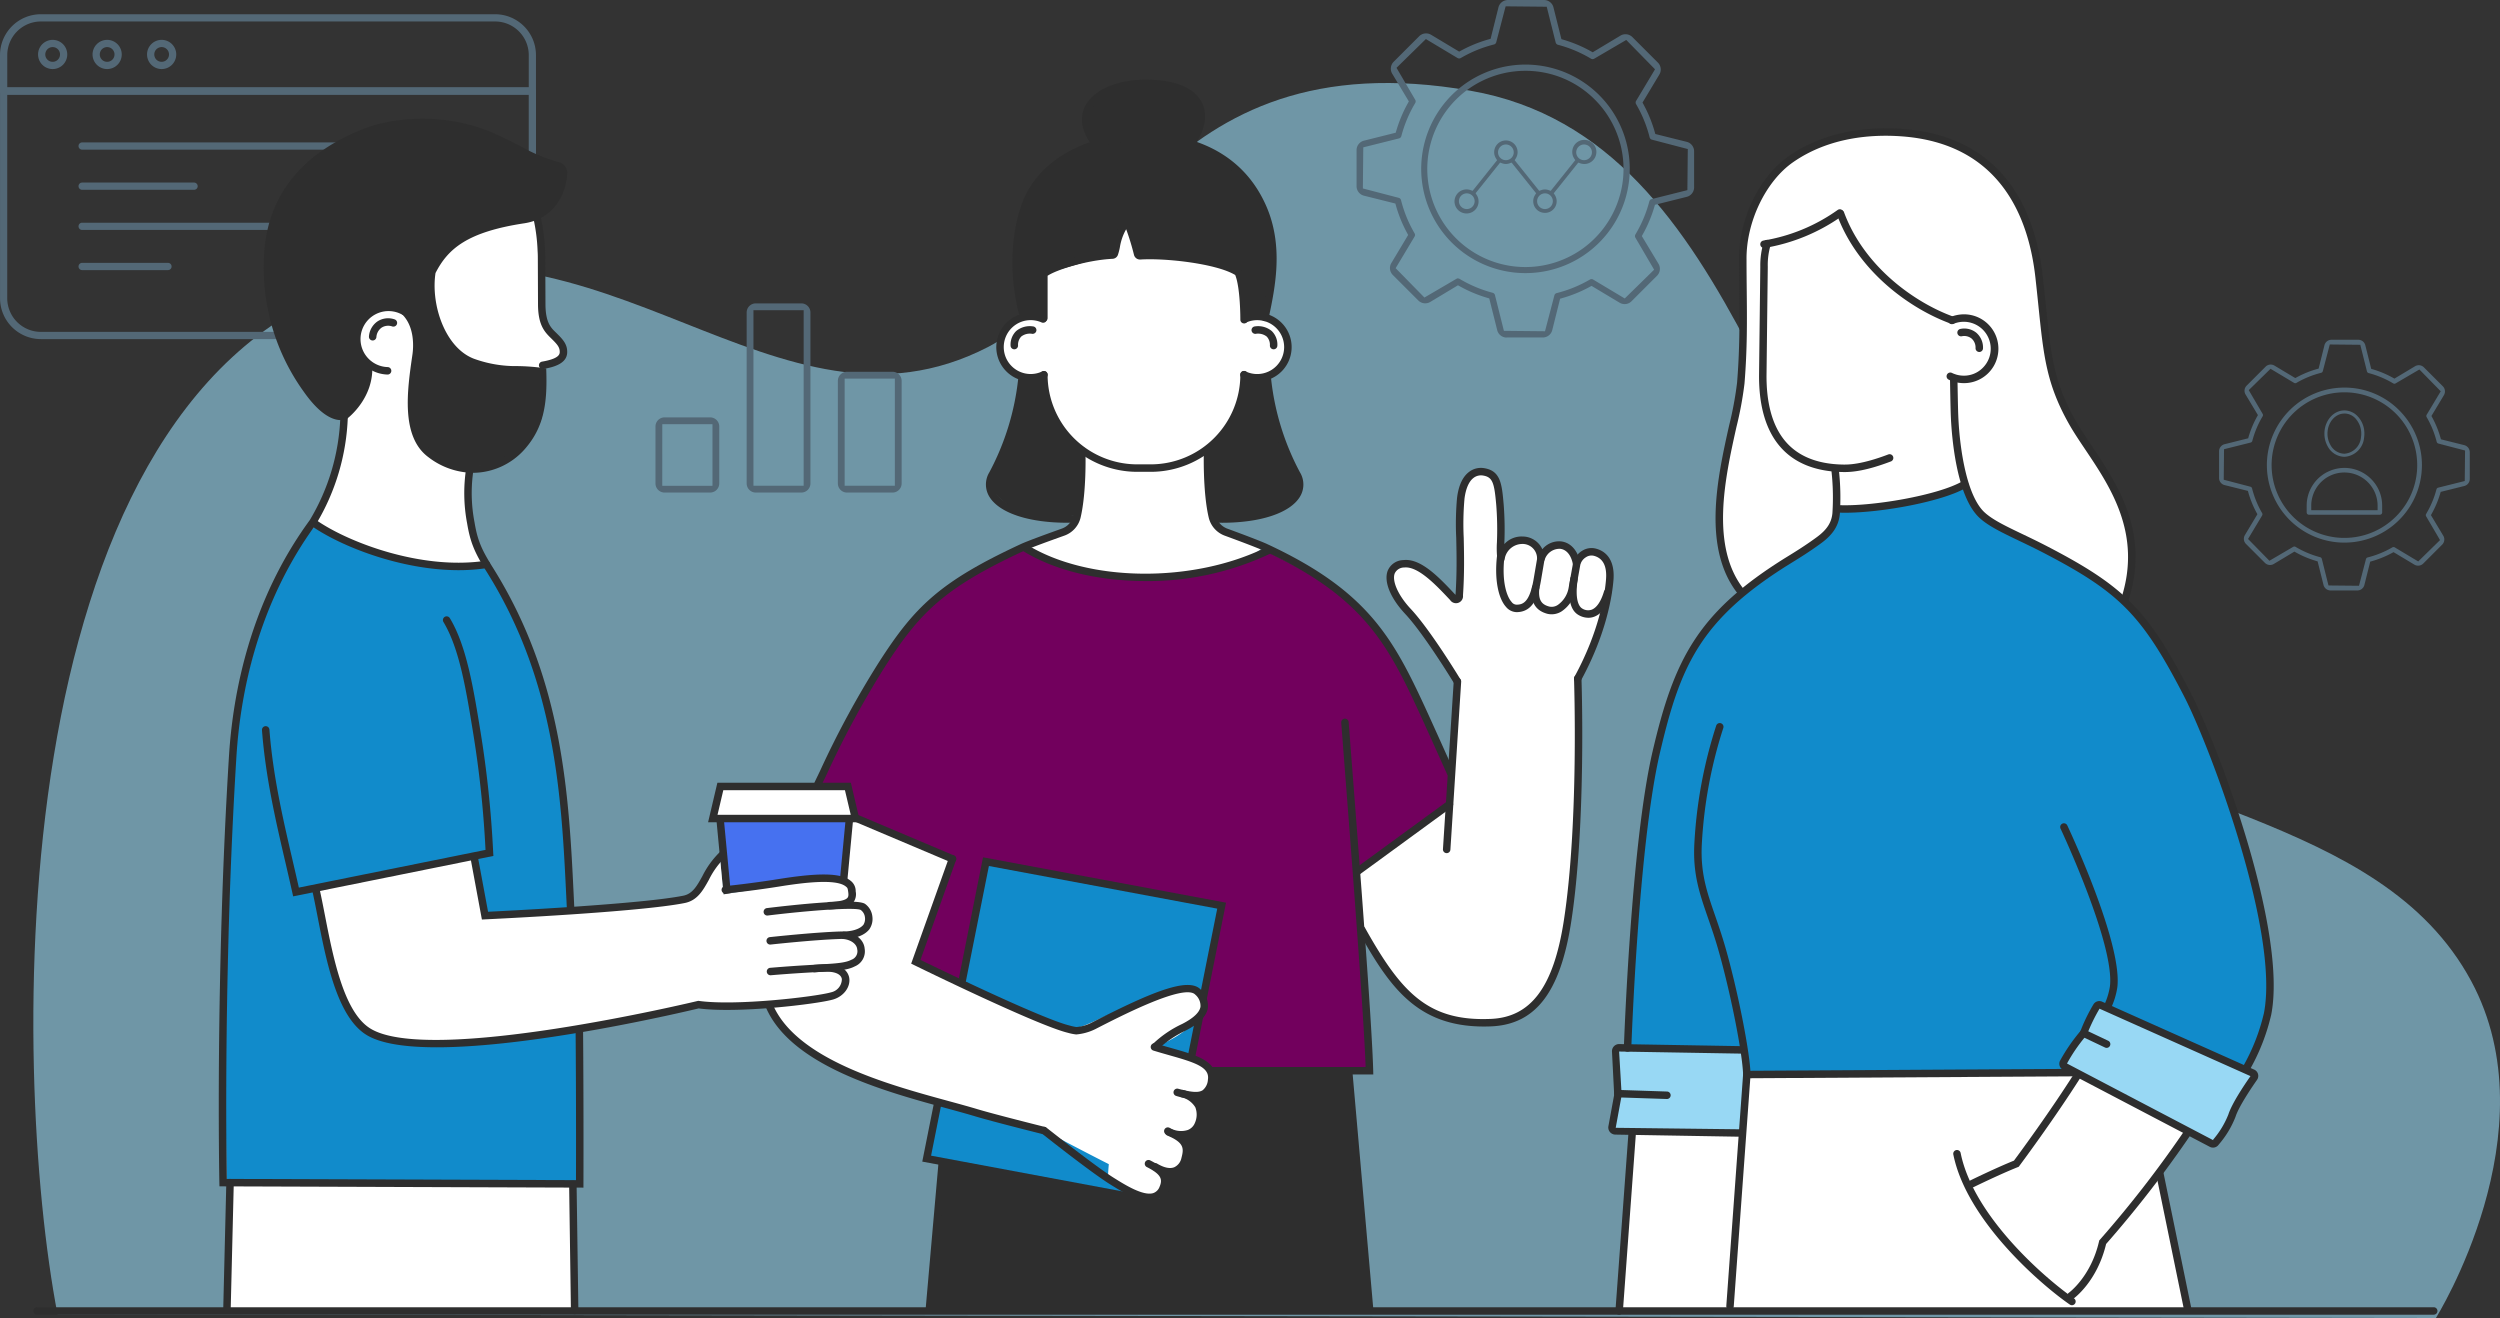 <svg id="Group_972" data-name="Group 972" xmlns="http://www.w3.org/2000/svg" xmlns:xlink="http://www.w3.org/1999/xlink" width="512.141" height="270" viewBox="0 0 512.141 270">
  <rect x="0" y="0" width="512.141" height="270" fill="#333333" stroke="none"/>
  <defs>
    <clipPath id="clip-path">
      <rect id="Rectangle_1013" data-name="Rectangle 1013" width="512.141" height="270" fill="none"/>
    </clipPath>
    <clipPath id="clip-path-3">
      <rect id="Rectangle_1011" data-name="Rectangle 1011" width="505.311" height="252.997" fill="none"/>
    </clipPath>
  </defs>
  <g id="Group_971" data-name="Group 971" clip-path="url(#clip-path)">
    <g id="Group_970" data-name="Group 970">
      <g id="Group_969" data-name="Group 969" clip-path="url(#clip-path)">
        <g id="Group_968" data-name="Group 968" transform="translate(6.83 17.003)" opacity="0.6">
          <g id="Group_967" data-name="Group 967">
            <g id="Group_966" data-name="Group 966" clip-path="url(#clip-path-3)">
              <path id="Path_5579" data-name="Path 5579" d="M405.513,146.872c-39.8-30.669-44.1-110.835-101.3-120.851-63.918-11.189-74.974,40.211-98.829,52.507-43.416,22.379-78.6-31.364-131.517-12.223C2.708,92.042,5.12,226.32,14.768,276.674l487.226.762s23.886-38.123,7.236-69.02c-18.693-34.688-68.45-34.367-103.716-61.544" transform="translate(-9.817 -24.439)" fill="#98d8f4"/>
            </g>
          </g>
        </g>
        <path id="Path_5580" data-name="Path 5580" d="M46.791,53.757H23.865a.741.741,0,0,0,0,1.483H46.791a.741.741,0,0,0,0-1.483h0" transform="translate(-7.036 -16.357)" fill="#536876"/>
        <path id="Path_5581" data-name="Path 5581" d="M102.084,41.936H23.864a.741.741,0,0,0,0,1.483h78.219a.741.741,0,0,0,0-1.483" transform="translate(-7.036 -12.76)" fill="#536876"/>
        <path id="Path_5582" data-name="Path 5582" d="M75.885,65.578H23.865a.741.741,0,0,0,0,1.483H75.885a.741.741,0,0,0,0-1.483" transform="translate(-7.036 -19.954)" fill="#536876"/>
        <path id="Path_5583" data-name="Path 5583" d="M41.444,77.4H23.865a.741.741,0,0,0,0,1.483h17.58a.741.741,0,1,0,0-1.483Z" transform="translate(-7.036 -23.551)" fill="#536876"/>
        <path id="Path_5584" data-name="Path 5584" d="M16.311,12.612a2.99,2.99,0,1,0,0,4.231,2.989,2.989,0,0,0,0-4.231m-1.047,3.182a1.509,1.509,0,1,1,0-2.135,1.509,1.509,0,0,1,0,2.135h0" transform="translate(-3.411 -3.571)" fill="#536876"/>
        <path id="Path_5585" data-name="Path 5585" d="M32.355,12.612a2.99,2.99,0,1,0,0,4.231,2.989,2.989,0,0,0,0-4.231m-1.047,3.182a1.509,1.509,0,1,1,0-2.135,1.509,1.509,0,0,1,0,2.135h0" transform="translate(-8.292 -3.571)" fill="#536876"/>
        <path id="Path_5586" data-name="Path 5586" d="M48.4,12.611a2.991,2.991,0,1,0,0,4.231,2.991,2.991,0,0,0,0-4.231m-1.047,3.182a1.509,1.509,0,1,1,.442-1.067,1.511,1.511,0,0,1-.442,1.067" transform="translate(-13.172 -3.571)" fill="#536876"/>
        <path id="Path_5587" data-name="Path 5587" d="M109.064,25.74H.751a.741.741,0,0,0-.741.741V68.933A8.38,8.38,0,0,0,8.38,77.3h93.056a8.381,8.381,0,0,0,8.37-8.37V26.481a.741.741,0,0,0-.742-.742m-.741,43.194a6.9,6.9,0,0,1-6.888,6.888H8.373a6.9,6.9,0,0,1-6.888-6.888V27.222H108.317Z" transform="translate(-0.003 -7.832)" fill="#536876"/>
        <path id="Path_5588" data-name="Path 5588" d="M101.433,4.193H8.37A8.379,8.379,0,0,0,0,12.563v7.362a.741.741,0,0,0,.741.742H109.054a.741.741,0,0,0,.742-.742V12.563a8.379,8.379,0,0,0-8.369-8.37m6.888,14.991H1.489V12.563A6.9,6.9,0,0,1,8.376,5.676h93.056a6.9,6.9,0,0,1,6.888,6.888v6.621Z" transform="translate(0 -1.276)" fill="#536876"/>
        <path id="Path_5589" data-name="Path 5589" d="M683.367,114.125a15.88,15.88,0,1,0,11.229,4.651,15.779,15.779,0,0,0-11.229-4.651m10.546,26.427a14.913,14.913,0,1,1,4.368-10.546,14.819,14.819,0,0,1-4.368,10.546" transform="translate(-203.101 -34.726)" fill="#536876"/>
        <path id="Path_5590" data-name="Path 5590" d="M704.447,122.157a1.5,1.5,0,0,0-.814-.529l-4.773-1.192-.07-.252a20.454,20.454,0,0,0-1.754-4.3l-.125-.226,2.559-4.267a1.487,1.487,0,0,0-.225-1.822l-3.876-3.876a1.5,1.5,0,0,0-.871-.426,1.436,1.436,0,0,0-.182-.011,1.482,1.482,0,0,0-.767.214L689.331,108l-.227-.127a20.407,20.407,0,0,0-4.281-1.8l-.248-.073-1.207-4.828a1.489,1.489,0,0,0-1.447-1.129h-5.482a1.487,1.487,0,0,0-1.445,1.129l-1.193,4.774-.252.07a20.391,20.391,0,0,0-4.3,1.753l-.225.124-4.268-2.557a1.492,1.492,0,0,0-.769-.214,1.565,1.565,0,0,0-.18.01,1.5,1.5,0,0,0-.872.426l-3.876,3.877a1.491,1.491,0,0,0-.223,1.821l2.53,4.218-.128.227a20.422,20.422,0,0,0-1.8,4.281l-.072.248-4.829,1.208a1.489,1.489,0,0,0-1.128,1.446v5.482a1.489,1.489,0,0,0,1.129,1.447l4.774,1.192.07.252a20.344,20.344,0,0,0,1.753,4.3l.125.226-2.558,4.268a1.486,1.486,0,0,0,.223,1.821l3.875,3.875a1.5,1.5,0,0,0,.872.426,1.592,1.592,0,0,0,.182.01,1.5,1.5,0,0,0,.767-.212l4.218-2.53.228.128a20.333,20.333,0,0,0,4.281,1.8l.248.073,1.208,4.83a1.489,1.489,0,0,0,1.446,1.128h5.483a1.49,1.49,0,0,0,1.446-1.13l1.192-4.774.252-.07a20.41,20.41,0,0,0,4.3-1.753l.226-.124,4.268,2.558a1.5,1.5,0,0,0,.767.212,1.447,1.447,0,0,0,.182-.011,1.5,1.5,0,0,0,.872-.424l3.877-3.877a1.487,1.487,0,0,0,.223-1.821l-2.53-4.219.128-.228a20.369,20.369,0,0,0,1.8-4.282l.072-.248,4.83-1.207a1.488,1.488,0,0,0,1.128-1.446v-5.482a1.524,1.524,0,0,0-.318-.918m-.713,6.823-5.443,1.362a.481.481,0,0,0-.351.346,19.383,19.383,0,0,1-2.114,5.032.488.488,0,0,0,0,.5l2.845,4.861-4.466,4.375-4.81-2.883a.487.487,0,0,0-.493,0,19.405,19.405,0,0,1-5.054,2.061.487.487,0,0,0-.353.356l-1.424,5.45-6.251-.063-1.362-5.443a.483.483,0,0,0-.346-.35,19.389,19.389,0,0,1-5.032-2.114.475.475,0,0,0-.248-.069.492.492,0,0,0-.253.071l-4.86,2.845-4.375-4.466,2.884-4.811a.483.483,0,0,0,0-.492,19.358,19.358,0,0,1-2.061-5.054.487.487,0,0,0-.356-.352l-5.45-1.425.063-6.251,5.442-1.362a.486.486,0,0,0,.351-.346,19.378,19.378,0,0,1,2.114-5.033.487.487,0,0,0,0-.5l-2.844-4.861,4.465-4.375,4.812,2.884a.478.478,0,0,0,.248.069.485.485,0,0,0,.244-.066,19.354,19.354,0,0,1,5.054-2.061.489.489,0,0,0,.352-.356l1.424-5.45,6.252.064,1.362,5.442a.485.485,0,0,0,.346.351,19.389,19.389,0,0,1,5.032,2.113.479.479,0,0,0,.248.07.49.49,0,0,0,.253-.071l4.861-2.845,4.375,4.465-2.884,4.81a.481.481,0,0,0,0,.492,19.386,19.386,0,0,1,2.061,5.056.484.484,0,0,0,.357.352l5.45,1.424Z" transform="translate(-198.817 -30.44)" fill="#536876"/>
        <path id="Path_5591" data-name="Path 5591" d="M693,140.718a7.724,7.724,0,0,0-9.456-2.157l-.128.061a7.713,7.713,0,0,0-4.213,6.885V146.9a.467.467,0,0,0,.466.466H694.2a.467.467,0,0,0,.466-.466v-1.389c0-.127-.006-.252-.011-.374A7.617,7.617,0,0,0,693,140.718m-12.862,5.717v-.922a6.822,6.822,0,0,1,3.576-5.992l.127-.063a6.69,6.69,0,0,1,3.093-.742,6.8,6.8,0,0,1,6.791,6.472c.006.1.006.207.006.329v.917Z" transform="translate(-206.665 -41.922)" fill="#536876"/>
        <path id="Path_5592" data-name="Path 5592" d="M688.518,130.352a3.977,3.977,0,0,1-3.422-2.145,5.3,5.3,0,0,1-.671-2.608c0-2.62,1.836-4.751,4.093-4.751a3.779,3.779,0,0,1,2.62,1.1,5.074,5.074,0,0,1,1.474,3.653,5.215,5.215,0,0,1-.058.821,4.307,4.307,0,0,1-4.035,3.932m0-8.866c-1.9,0-3.46,1.844-3.465,4.113a4.668,4.668,0,0,0,.591,2.3,3.345,3.345,0,0,0,2.869,1.819,3.682,3.682,0,0,0,3.408-3.394A4.636,4.636,0,0,0,690.7,122.4a3.1,3.1,0,0,0-2.178-.916" transform="translate(-208.255 -36.771)" fill="#536876"/>
        <path id="Path_5593" data-name="Path 5593" d="M194.868,138.3a1.87,1.87,0,0,1-1.862-1.865V124.759a1.87,1.87,0,0,1,1.865-1.863h9.338a1.872,1.872,0,0,1,1.863,1.865v11.674a1.872,1.872,0,0,1-1.867,1.864Zm-.472-1.392h10.286V124.289H194.4Z" transform="translate(-58.727 -37.395)" fill="#536876"/>
        <path id="Path_5594" data-name="Path 5594" d="M248.572,134.212a1.871,1.871,0,0,1-1.862-1.867V111.33a1.871,1.871,0,0,1,1.865-1.863h9.338a1.871,1.871,0,0,1,1.862,1.867v21.014a1.871,1.871,0,0,1-1.865,1.865Zm-.472-1.393h10.284V110.861H248.1Z" transform="translate(-75.068 -33.308)" fill="#536876"/>
        <path id="Path_5595" data-name="Path 5595" d="M221.718,128.085a1.872,1.872,0,0,1-1.863-1.866V91.192a1.871,1.871,0,0,1,1.865-1.862h9.339a1.871,1.871,0,0,1,1.862,1.866v35.025a1.871,1.871,0,0,1-1.866,1.864Zm-.471-1.392h10.284V90.723H221.247Z" transform="translate(-66.897 -27.181)" fill="#536876"/>
        <path id="Path_5596" data-name="Path 5596" d="M513.332,316.388l-3.189,48.191,93-.224-5.23-28.959,5.23-7.718-23.664-12.12Z" transform="translate(-155.225 -96.018)" fill="#fff"/>
        <path id="Path_5597" data-name="Path 5597" d="M502.054,333.876l-22.516-.255-1.849,36.358,21.942-.447Z" transform="translate(-145.35 -101.513)" fill="#fff"/>
        <path id="Path_5598" data-name="Path 5598" d="M526.81,40.91c-5.47,2.841-10.716,6.123-12.757,10.844a45.953,45.953,0,0,0-2.983,16.839c.176,4.466.3,15.692.3,15.692a137.206,137.206,0,0,1-2.224,14.276,105.919,105.919,0,0,0-2.864,17.484c-.12,2.014-.781,13.5,7.256,18.53,9.3,5.823,57.917,1.631,65.317-.41s9.312,4.21,11.1-2.424-.2-16.416-3.608-21.029-10.042-15.329-11.317-19.666-3.038-22.1-4.134-27.7S563.925,44.31,555.772,41.93s-22.329-4.465-28.962-1.021" transform="translate(-154.032 -11.895)" fill="#fff"/>
        <path id="Path_5599" data-name="Path 5599" d="M501.307,325.528l-25.963-.443a.7.7,0,0,1-.685-.77l1.207-6.569c0-.022-.455-8.983-.455-8.983a.7.7,0,0,1,.712-.7l25.3.339.859,5.145Z" transform="translate(-144.427 -93.737)" fill="#98d8f4"/>
        <path id="Path_5600" data-name="Path 5600" d="M522.632,148.137s-.765,3.763-2.551,5.23-8.618,5.706-13.175,8.626-9.682,7.476-11.447,10.318-6.886,11.036-7.973,15.883-4.4,22.58-4.4,22.58-1.595,16.137-1.85,19.518-1.531,25.833-1.531,25.833v2.233h23.5l.863,5.294,65.508-.574-.893-1.4,4.166-6.585,3.616-5.726,29.277,12.949a89.474,89.474,0,0,0,3.826-8.165c.511-1.786,1.467-15.245.766-19.135s-6.762-22.389-7.59-26.408-7.208-20.985-8.548-23.154-10.333-18.179-14.734-20.666-12.227-7.123-15.117-8.738-11.8-5.486-13.267-7.463a29.4,29.4,0,0,1-2.807-5.294s-5.74,1.786-10.27,3-15.372,1.85-15.372,1.85" transform="translate(-145.964 -43.6)" fill="#118bcb"/>
        <path id="Path_5601" data-name="Path 5601" d="M535.479,118.195H535.3c-6.187-.069-10.8-2.107-13.715-6.059-2.476-3.36-3.7-8.077-3.628-14.022l.254-21.986a16.371,16.371,0,0,1,.693-5.014.766.766,0,0,1,1.423.568,14.2,14.2,0,0,0-.584,4.464l-.255,21.986c-.065,5.6,1.056,10.01,3.33,13.094,2.614,3.546,6.819,5.374,12.5,5.437.884,0,3.563.038,9.108-2.075a.765.765,0,1,1,.547,1.429c-5.034,1.918-7.819,2.178-9.494,2.178" transform="translate(-157.602 -21.492)" fill="#2e2e2e"/>
        <path id="Path_5602" data-name="Path 5602" d="M576.7,106.648h-.083a7,7,0,0,1-3.019-.716.766.766,0,0,1,.676-1.375,5.457,5.457,0,0,0,2.361.561,5.4,5.4,0,0,0,3.919-1.572,5.518,5.518,0,0,0-5.991-9.035.766.766,0,0,1-.595-1.412,7.576,7.576,0,0,1,2.81-.548,7.049,7.049,0,0,1-.079,14.1" transform="translate(-174.402 -28.161)" fill="#2e2e2e"/>
        <path id="Path_5603" data-name="Path 5603" d="M580.837,101.545h-.018a.766.766,0,0,1-.747-.783,2.47,2.47,0,0,0-.8-1.961,2.417,2.417,0,0,0-2.032-.475.765.765,0,1,1-.266-1.507,3.917,3.917,0,0,1,3.3.82A4,4,0,0,1,581.6,100.8a.765.765,0,0,1-.765.747" transform="translate(-175.368 -29.438)" fill="#2e2e2e"/>
        <path id="Path_5604" data-name="Path 5604" d="M634.808,253.289a.766.766,0,0,1-.673-1.128,40.841,40.841,0,0,0,4.357-11.072c3.261-16.85-11.239-54.956-16.29-64.756-8.605-16.7-13.19-21.387-28.854-29.524-1.76-.913-3.431-1.714-4.974-2.452-3.525-1.688-6.31-3.02-8.144-4.707-4.835-4.441-5.724-17.069-5.882-20.833-.081-1.921-.164-7.521-.168-7.757a.767.767,0,0,1,.754-.778.793.793,0,0,1,.777.753c0,.058.086,5.817.166,7.717.312,7.453,1.892,16.559,5.389,19.771,1.666,1.531,4.359,2.82,7.769,4.452,1.557.747,3.243,1.554,5.019,2.476,16.027,8.324,20.716,13.12,29.509,30.178,5.838,11.328,19.732,48.7,16.432,65.749a42.3,42.3,0,0,1-4.51,11.508.768.768,0,0,1-.675.4" transform="translate(-174.71 -33.556)" fill="#2e2e2e"/>
        <path id="Path_5605" data-name="Path 5605" d="M476.43,370.448h-.057a.765.765,0,0,1-.707-.82l2.679-36.582a.751.751,0,0,1,.819-.708.765.765,0,0,1,.708.819l-2.679,36.582a.764.764,0,0,1-.763.71" transform="translate(-144.734 -101.121)" fill="#2e2e2e"/>
        <path id="Path_5606" data-name="Path 5606" d="M478.912,257.227h-.026a.766.766,0,0,1-.739-.791c.013-.415,1.449-41.745,5.888-60.737,4.391-18.786,9.164-28.46,27.37-39.751l.429-.264c1.259-.774,3.6-2.215,5.914-3.927,2.014-1.492,2.948-2.947,3.123-4.864a49.441,49.441,0,0,0-.21-8.762.766.766,0,0,1,.691-.834.778.778,0,0,1,.833.691,50.95,50.95,0,0,1,.21,9.046c-.217,2.362-1.368,4.2-3.736,5.952s-4.745,3.216-6.025,4l-.423.26c-18.572,11.518-22.552,21.112-26.686,38.8-4.4,18.844-5.835,60.024-5.849,60.438a.765.765,0,0,1-.764.74" transform="translate(-145.489 -41.776)" fill="#2e2e2e"/>
        <path id="Path_5607" data-name="Path 5607" d="M508.891,285.677l-.022-.747c-.132-4.491-2.6-16.926-5.084-25.589-.7-2.459-1.419-4.521-2.109-6.515-1.746-5.043-3.125-9.025-2.791-15.257a94.558,94.558,0,0,1,4.473-24.129.765.765,0,0,1,1.459.463,93.043,93.043,0,0,0-4.4,23.746c-.318,5.935,1.018,9.792,2.709,14.676.664,1.919,1.417,4.1,2.133,6.595,2.384,8.319,4.759,20.124,5.105,25.219l66.334-.392h0a.765.765,0,0,1,0,1.531Z" transform="translate(-151.784 -64.783)" fill="#2e2e2e"/>
        <path id="Path_5608" data-name="Path 5608" d="M589.035,134.938a.766.766,0,0,1-.73-1c4.169-13.081-2.237-22.631-7.384-30.3-1.273-1.9-2.476-3.69-3.44-5.411-4.546-8.111-5.13-13.77-6.19-24.041-.186-1.8-.386-3.746-.626-5.884-1.387-12.378-7.279-27.437-27.462-28.879-6.015-.432-14.735.141-22.153,5.288-5.63,3.906-9.65,12.3-9.557,19.964,0,2.154.021,4.2.041,6.2.064,6.206.124,12.066-.458,19.191a73.253,73.253,0,0,1-1.652,8.909c-2.307,10.35-5.468,24.523,1.582,33.318a.765.765,0,0,1-1.195.957c-7.51-9.367-4.257-23.955-1.881-34.607a72.571,72.571,0,0,0,1.62-8.7c.576-7.053.516-12.881.454-19.05-.02-2.009-.041-4.06-.041-6.21-.1-8.254,4.1-16.989,10.215-21.232,7.784-5.4,16.875-6,23.135-5.557,21.232,1.517,27.421,17.28,28.874,30.236.24,2.142.441,4.094.628,5.9,1.072,10.4,1.611,15.615,6,23.451.934,1.665,2.12,3.433,3.376,5.306,5.332,7.946,11.966,17.836,7.573,31.62a.768.768,0,0,1-.73.534" transform="translate(-153.705 -11.495)" fill="#2e2e2e"/>
        <path id="Path_5609" data-name="Path 5609" d="M542.246,148.1c-.584,0-1.135-.015-1.652-.043a.764.764,0,0,1-.721-.806.732.732,0,0,1,.806-.722c6.778.384,20.7-1.983,25.662-4.908a.765.765,0,1,1,.778,1.318c-4.883,2.878-17.4,5.161-24.873,5.161" transform="translate(-164.271 -43.061)" fill="#2e2e2e"/>
        <path id="Path_5610" data-name="Path 5610" d="M580.313,339.217a.766.766,0,0,1-.339-1.453c.052-.025,5.15-2.523,8.942-4.055.974-1.311,7.311-9.891,12.46-18.025a.765.765,0,1,1,1.293.819c-5.6,8.843-12.585,18.2-12.655,18.294l-.129.172-.2.079c-3.756,1.5-8.984,4.065-9.037,4.092a.768.768,0,0,1-.335.078" transform="translate(-176.343 -95.947)" fill="#2e2e2e"/>
        <path id="Path_5611" data-name="Path 5611" d="M599.447,370.428a.759.759,0,0,1-.433-.134c-5.7-3.916-21.085-17.067-23.854-30.713a.766.766,0,1,1,1.5-.305c2.668,13.148,17.666,25.938,23.22,29.756a.765.765,0,0,1-.434,1.4" transform="translate(-175.004 -103.047)" fill="#2e2e2e"/>
        <path id="Path_5612" data-name="Path 5612" d="M609.468,367.383a.765.765,0,0,1-.445-1.389c.044-.033,4.526-3.3,6.193-10.541l.045-.193.132-.147a228.979,228.979,0,0,0,17.326-22.345.765.765,0,1,1,1.27.855,231.546,231.546,0,0,1-17.326,22.367c-1.837,7.7-6.552,11.111-6.754,11.253a.766.766,0,0,1-.44.141" transform="translate(-185.214 -101.151)" fill="#2e2e2e"/>
        <path id="Path_5613" data-name="Path 5613" d="M614.35,296.166a36.823,36.823,0,0,0-2.625,5.349.58.58,0,0,1-.177.285,38.276,38.276,0,0,0-3.993,5.82.643.643,0,0,0,.252.9l30.059,15.759a.646.646,0,0,0,.821-.163,19.393,19.393,0,0,0,3.381-5.55c.706-2.221,3.41-6.2,4.508-7.763a.648.648,0,0,0-.286-.971l-31.14-13.91a.644.644,0,0,0-.8.249" transform="translate(-184.838 -90.025)" fill="#98d8f4"/>
        <path id="Path_5614" data-name="Path 5614" d="M641.348,373.815a.766.766,0,0,1-.749-.612l-5.753-27.983a.765.765,0,1,1,1.5-.308l5.753,27.983a.767.767,0,0,1-.6.905.778.778,0,0,1-.154.015" transform="translate(-193.165 -104.763)" fill="#2e2e2e"/>
        <path id="Path_5615" data-name="Path 5615" d="M509.076,364.274h-.056a.767.767,0,0,1-.708-.82l3.442-47.447a.755.755,0,0,1,.818-.709.766.766,0,0,1,.708.82l-3.442,47.447a.766.766,0,0,1-.762.71" transform="translate(-154.668 -95.937)" fill="#2e2e2e"/>
        <path id="Path_5616" data-name="Path 5616" d="M500.972,326.412h-.013L475,325.97a1.465,1.465,0,0,1-1.435-1.611l1.2-6.545c-.042-.9-.451-8.892-.451-8.892a1.466,1.466,0,0,1,1.492-1.5l25.007.428a.766.766,0,0,1,.752.779.815.815,0,0,1-.779.752l-25.008-.427c.525,8.914.525,8.914.518,8.994l-1.215,6.63,25.907.31a.765.765,0,0,1-.013,1.531" transform="translate(-144.092 -93.54)" fill="#2e2e2e"/>
        <path id="Path_5617" data-name="Path 5617" d="M564.5,85.172a.79.79,0,0,1-.26-.045c-8.031-2.892-18.962-10.462-23.333-22.275a.765.765,0,0,1,1.435-.532c4.19,11.319,14.694,18.585,22.417,21.366a.766.766,0,0,1-.259,1.486" transform="translate(-164.571 -18.81)" fill="#2e2e2e"/>
        <path id="Path_5618" data-name="Path 5618" d="M519.078,69.556a.766.766,0,0,1-.138-1.519,36.346,36.346,0,0,0,15.239-6.279.765.765,0,1,1,.847,1.274,38.172,38.172,0,0,1-15.808,6.512.875.875,0,0,1-.14.012" transform="translate(-157.711 -18.753)" fill="#2e2e2e"/>
        <path id="Path_5619" data-name="Path 5619" d="M617.9,306.9a.767.767,0,0,1-.328-.074l-4.711-2.236a.766.766,0,1,1,.656-1.384l4.711,2.237a.766.766,0,0,1-.329,1.458" transform="translate(-186.348 -92.236)" fill="#2e2e2e"/>
        <path id="Path_5620" data-name="Path 5620" d="M486.108,322.788h-.026l-10.066-.335a.766.766,0,0,1-.74-.791.778.778,0,0,1,.79-.74l10.066.335a.766.766,0,0,1-.024,1.531" transform="translate(-144.616 -97.649)" fill="#2e2e2e"/>
        <path id="Path_5621" data-name="Path 5621" d="M616.3,280.826a.765.765,0,0,1-.708-1.055,13.963,13.963,0,0,0,1.224-3.929c1.039-8.55-9.995-32.069-10.106-32.307a.765.765,0,1,1,1.384-.651c.463.982,11.333,24.158,10.242,33.143a15.28,15.28,0,0,1-1.327,4.324.768.768,0,0,1-.709.475" transform="translate(-184.587 -73.771)" fill="#2e2e2e"/>
        <path id="Path_5622" data-name="Path 5622" d="M637.845,324.784a1.415,1.415,0,0,1-.681-.175l-30.048-15.754a1.431,1.431,0,0,1-.7-.876,1.389,1.389,0,0,1,.148-1.088A37.078,37.078,0,0,1,610.7,300.9a35.475,35.475,0,0,1,2.669-5.474,1.406,1.406,0,0,1,1.742-.55l31.158,13.919a1.412,1.412,0,0,1,.6,2.109c-.858,1.223-3.713,5.383-4.4,7.554a19.355,19.355,0,0,1-3.388,5.639l-.12.152a1.408,1.408,0,0,1-1.108.537m-29.9-17.223,29.941,15.7-.012-.115A18.156,18.156,0,0,0,641,317.993c.7-2.187,3.1-5.809,4.529-7.853l-30.922-13.814a36.269,36.269,0,0,0-2.484,5.068,1.358,1.358,0,0,1-.4.635,33.276,33.276,0,0,0-3.784,5.532m37.66,2.456,0,.013.006-.008ZM614.016,295.83h0Z" transform="translate(-184.503 -89.689)" fill="#2e2e2e"/>
        <path id="Path_5623" data-name="Path 5623" d="M419.023,180.541s-6.7-10.688-9.09-12.424-5.07-7.046-3.635-8.816,2.009-2.823,4.544-1.053,8.611,6.554,8.611,6.554.813-.622.67-1.34.049-17.56.059-17.7.658-5.786,3.146-6.408,3.642-.047,4.094,1.3,1.551,14.485,1.551,14.485,1.579-3.253,4.115-2.3a8.435,8.435,0,0,1,3.827,2.966s1.244-2.248,3.4-2.009a4.25,4.25,0,0,1,3.109,1.962l.6,1.435s1.747-2.224,3.61-1.782,3.122.969,3.234,2.93a48.582,48.582,0,0,1-1.2,9.479c-.409,1.094-1.753,7.741-2.944,9.417a32.475,32.475,0,0,0-2.28,3.923s.111,18.754,0,20.092-.447,18.275-.83,21.336-1.435,14.113-3.588,18.035-5.166,9.281-8.611,9.951-8.946,1.244-12.055.622-9.7-4.936-11.116-6.3-10.363-14.8-10.363-14.8l1.579-9.52,18.563-13.347,1.673-21.192-.058-4.5Z" transform="translate(-121.066 -42.325)" fill="#fff"/>
        <path id="Path_5624" data-name="Path 5624" d="M311.587,113.709s.191,10.472-2.1,13.395-7.446,3.776-7.446,3.776l-1.6,1.439s8.244,5.31,14.686,5.438,13.714.511,18.115-.447,12.055-3.125,12.247-3.125,2.934-2.166,2.934-2.166-8.738-3.7-9.44-4.149-2.169-10.524-2.169-10.524l.765-5.677s6.825-7.846,6.634-10.652.885-3.978.885-3.978,4.959.568,6.408-1.425,3.145-3.826,2.022-6.015-2.655-4.007-3.37-4.172-5.244-.511-5.244-.511,5.039-7.277-1.276-11.487-13.682-8.9-18.657-7.942-17.413,2.871-19.231,7.463-6.889,11.966-6.889,11.966-4.014,2.272-4.082,4.874.51,5.505,2.807,6.643,6.06.6,6.06.6.446,5.445,1.913,7.614,3.867,6.114,4.261,6.5a30.2,30.2,0,0,1,1.766,2.556" transform="translate(-89.693 -19.888)" fill="#fff"/>
        <path id="Path_5625" data-name="Path 5625" d="M283.211,161.72a14.79,14.79,0,0,0-5.777,1.688c-2.248,1.43-12.888,8.253-16.011,11.35s-8.769,11.326-9.63,12.57-10.908,22.293-10.908,22.293l-1.754,2.958,9.4,4.681,19.436,8.148-7.59,20.826,9.791,4.05,4.581-24.562,48.279,9.016L317,265.927l3.365,2.313h32.817l-2.064-40.7,18.458-14.024.145-6.953s-7.563-15.4-9.819-20.458-10.8-15.2-14.438-17.111-13.164-6.876-13.164-6.876-10.249,4.722-19.624,5.129a83.013,83.013,0,0,1-21.876-2.336,24.875,24.875,0,0,1-7.585-3.187" transform="translate(-72.762 -49.208)" fill="#72005d"/>
        <path id="Path_5626" data-name="Path 5626" d="M330.863,315.651l28.639.191,3.891,48.413-90.065-.191,3.38-29.724,44.574,8.077.778-4.694s2.871-2.427,2.551-4.4-.7-3.445-.7-3.445,3.925-1.53,4.227-3.858a7.99,7.99,0,0,0-.91-4.449l-.7-1.771s2.763-1.617,3.061-1.849a15.447,15.447,0,0,0,1.276-2.3" transform="translate(-83.168 -96.046)" fill="#2e2e2e"/>
        <path id="Path_5627" data-name="Path 5627" d="M298.161,111.286a53.1,53.1,0,0,1-1.627,8.523c-.957,2.631-2.681,8.011-3.613,9.339s-2.176,3.481-.74,5.2,3.874,4.306,9.95,4.928,7.128-.191,7.128-.191,1.291-11.855.43-13.439-4.257-4.317-4.831-5.765-3.158-9.165-3.158-9.165Z" transform="translate(-88.706 -33.689)" fill="#2e2e2e"/>
        <path id="Path_5628" data-name="Path 5628" d="M367.852,111.458a53.1,53.1,0,0,0,1.627,8.523c.957,2.631,2.681,8.011,3.613,9.339s2.176,3.481.74,5.2-3.874,4.306-9.95,4.928-7.128-.191-7.128-.191-1.291-11.855-.431-13.439,4.258-4.317,4.832-5.765,2.582-9.165,2.582-9.165Z" transform="translate(-108.331 -33.742)" fill="#2e2e2e"/>
        <path id="Path_5629" data-name="Path 5629" d="M341.354,36.4c4.318-6.362,1.919-12.323-9.5-12.3-9.062.018-15.735,5.291-10.111,12.421Z" transform="translate(-97.271 -7.334)" fill="#2e2e2e"/>
        <path id="Path_5630" data-name="Path 5630" d="M321.841,58.59s-2.487,3.349-2.583,5.454c-.573.5-14.271,4.33-14.271,4.33L304.62,77.1l-3.924-.455s-1.784-12.062-.909-16.377,3.062-10.668,7.128-13.682,8.756-6.278,15.883-6.248,11.805.843,14.442,2.086,7.229,3.636,9.286,6.506a30,30,0,0,1,4.64,10.381,49.38,49.38,0,0,1,.623,10,34.8,34.8,0,0,1-2.009,7.51l-3.637.28s-.048-7.743-1-9.13c-4.975-2.44-20.858-3.157-20.858-3.157s-1.674-5.262-2.44-6.219" transform="translate(-91.145 -12.273)" fill="#2e2e2e"/>
        <path id="Path_5631" data-name="Path 5631" d="M273.357,364.641l-.068,0a.765.765,0,0,1-.7-.83l4.21-47.87a.774.774,0,0,1,.83-.7.766.766,0,0,1,.7.83l-4.21,47.871a.766.766,0,0,1-.762.7" transform="translate(-82.943 -95.921)" fill="#2e2e2e"/>
        <path id="Path_5632" data-name="Path 5632" d="M272.862,314.555l48.279,9.017,12.145-60.843-48.279-9.016Z" transform="translate(-83.026 -77.199)" fill="#118bcb"/>
        <path id="Path_5633" data-name="Path 5633" d="M321.348,324.072l-49.784-9.3,12.444-62.343,49.784,9.3Zm-47.979-10.517,46.775,8.735,11.844-59.34-46.774-8.736Z" transform="translate(-82.631 -76.809)" fill="#2e2e2e"/>
        <path id="Path_5634" data-name="Path 5634" d="M401.065,364.641a.766.766,0,0,1-.762-.7l-4.21-47.871a.765.765,0,1,1,1.525-.134l4.21,47.87a.765.765,0,0,1-.7.83l-.068,0" transform="translate(-120.522 -95.921)" fill="#2e2e2e"/>
        <path id="Path_5635" data-name="Path 5635" d="M263.286,248.058l-6.919,20.92s29.834,13.332,31.8,13.523,6.244-2.449,7.75-2.775,10.279-4.738,12.479-4.738,4.618-1.94,5.592.113.108-.59-1.615,1.276a74.665,74.665,0,0,1-6.888,5.692l-.718,2.44s.622,4.258,2.583,5.071-6.242,2.137-6.242,2.137l7.343,14.033s2.1,2.919,1.722,4.306-7.729,3.228-9.773,2.523-16.98-8.628-16.98-8.628l-3.624-1.07s-28.943-7.894-30.473-8.42-11.413-5.7-14.7-7.156-8.911-8.153-9.257-11.263,2.876-15.707,2.876-15.707l9.058-24.175Z" transform="translate(-68.564 -71.859)" fill="#fff"/>
        <path id="Path_5636" data-name="Path 5636" d="M425.649,270.752c-13.716,0-19.342-8.116-25.7-19.49a.766.766,0,1,1,1.336-.747c7.445,13.317,12.933,19.205,25.718,18.679,8.285-.32,12.917-6.524,15.019-20.115,3.1-20.052,2.1-49.283,2.089-49.576a.765.765,0,1,1,1.53-.054c.01.295,1.016,29.669-2.106,49.863-2.235,14.454-7.315,21.058-16.472,21.412q-.72.027-1.413.027" transform="translate(-121.665 -60.463)" fill="#2e2e2e"/>
        <path id="Path_5637" data-name="Path 5637" d="M425.641,235.493h-.05a.766.766,0,0,1-.714-.813l2.209-34.4a.738.738,0,0,1,.813-.715.766.766,0,0,1,.715.813l-2.209,34.4a.765.765,0,0,1-.763.716" transform="translate(-129.28 -60.722)" fill="#2e2e2e"/>
        <path id="Path_5638" data-name="Path 5638" d="M389.283,284.5h-33.73a.765.765,0,1,1,0-1.531H387.71c-.353-10.443-2.885-43.166-4.262-60.959-.3-3.942-.561-7.254-.737-9.587a.767.767,0,0,1,.705-.822.778.778,0,0,1,.821.705c.176,2.334.432,5.645.737,9.586,1.514,19.563,4.047,52.306,4.29,61.823Z" transform="translate(-107.954 -64.385)" fill="#2e2e2e"/>
        <path id="Path_5639" data-name="Path 5639" d="M328.934,129.9h-2.79a19.9,19.9,0,0,1-19.878-19.877.765.765,0,1,1,1.531,0,18.368,18.368,0,0,0,18.347,18.346h2.79a18.368,18.368,0,0,0,18.347-18.346.766.766,0,1,1,1.531,0A19.9,19.9,0,0,1,328.934,129.9" transform="translate(-93.19 -33.243)" fill="#2e2e2e"/>
        <path id="Path_5640" data-name="Path 5640" d="M300.408,106.171a7.049,7.049,0,1,1,2.8-13.519.765.765,0,1,1-.608,1.4,5.519,5.519,0,1,0,.173,10.051.765.765,0,1,1,.657,1.381,6.974,6.974,0,0,1-3.025.682" transform="translate(-89.263 -28.016)" fill="#2e2e2e"/>
        <path id="Path_5641" data-name="Path 5641" d="M298.33,100.791a.765.765,0,0,1-.765-.756,3.866,3.866,0,0,1,1.157-2.993,4.352,4.352,0,0,1,3.447-.943.767.767,0,0,1,.689.836.79.79,0,0,1-.835.689,2.875,2.875,0,0,0-2.265.545,2.441,2.441,0,0,0-.662,1.848.765.765,0,0,1-.756.774Z" transform="translate(-90.542 -29.232)" fill="#2e2e2e"/>
        <path id="Path_5642" data-name="Path 5642" d="M368.68,106.171a6.974,6.974,0,0,1-3.025-.682.765.765,0,1,1,.657-1.381,5.518,5.518,0,1,0,.173-10.051.765.765,0,1,1-.609-1.4,7.05,7.05,0,1,1,2.8,13.519" transform="translate(-111.128 -28.016)" fill="#2e2e2e"/>
        <path id="Path_5643" data-name="Path 5643" d="M373.039,100.791h-.009a.765.765,0,0,1-.756-.774,2.438,2.438,0,0,0-.662-1.848,2.877,2.877,0,0,0-2.264-.545.788.788,0,0,1-.836-.689.766.766,0,0,1,.689-.836,4.372,4.372,0,0,1,3.447.943,3.866,3.866,0,0,1,1.157,2.993.765.765,0,0,1-.765.756" transform="translate(-112.129 -29.232)" fill="#2e2e2e"/>
        <path id="Path_5644" data-name="Path 5644" d="M349.855,77.732a.838.838,0,0,1-.159-.017.766.766,0,0,1-.591-.907c1.275-6.02,3.022-14.264-.414-22.079-6.194-14.086-21.345-14.2-25.847-13.9-8.375.561-18.435,4.515-21.554,13.923-3.512,10.6-.285,21.386-.252,21.494a.765.765,0,1,1-1.463.448c-.141-.459-3.4-11.363.262-22.423,3.357-10.128,14.033-14.374,22.9-14.971,4.754-.317,20.756-.189,27.351,14.808,3.634,8.267,1.83,16.79.511,23.012a.767.767,0,0,1-.749.607" transform="translate(-90.707 -11.939)" fill="#2e2e2e"/>
        <path id="Path_5645" data-name="Path 5645" d="M399.332,251.027a.766.766,0,0,1-.452-1.384l18.9-13.8a.766.766,0,0,1,.9,1.238l-18.9,13.8a.767.767,0,0,1-.451.147" transform="translate(-121.275 -71.718)" fill="#2e2e2e"/>
        <path id="Path_5646" data-name="Path 5646" d="M404.994,199a.766.766,0,0,1-.7-.452c-2.275-5.065-4.478-9.966-5.634-12.48-6.69-14.555-11.808-23.95-31.842-33.269-1.391-.648-5.623-2.224-8.022-3.105a5.228,5.228,0,0,1-3.318-3.663c-1.274-5.32-1.019-13.676-1.006-14.029a.765.765,0,0,1,.764-.74h.025a.765.765,0,0,1,.74.791c0,.083-.26,8.5.966,13.622a3.7,3.7,0,0,0,2.358,2.582c2.421.889,6.7,2.483,8.139,3.154,20.519,9.545,25.751,19.144,32.587,34.016,1.156,2.518,3.363,7.424,5.64,12.492a.765.765,0,0,1-.384,1.012.751.751,0,0,1-.313.067" transform="translate(-107.849 -39.942)" fill="#2e2e2e"/>
        <path id="Path_5647" data-name="Path 5647" d="M267.551,248.019a.78.78,0,0,1-.3-.06L238.5,235.8a.766.766,0,0,1,.6-1.412l28.755,12.161a.766.766,0,0,1-.3,1.471" transform="translate(-72.427 -71.301)" fill="#2e2e2e"/>
        <path id="Path_5648" data-name="Path 5648" d="M238.612,204.452a.757.757,0,0,1-.3-.063.765.765,0,0,1-.4-1.006l1.4-3.253,1.07-2.223a189.845,189.845,0,0,1,12.064-22.253c7.32-11.407,12.538-16.5,29.008-24.159,1.441-.671,5.875-2.274,8.39-3.168a3.694,3.694,0,0,0,2.395-2.6c1.219-5.125.966-13.33.964-13.413a.764.764,0,0,1,.739-.79.8.8,0,0,1,.79.74c.012.346.262,8.5-1,13.82a5.216,5.216,0,0,1-3.37,3.682c-2.489.887-6.873,2.468-8.256,3.114-16.127,7.5-21.228,12.472-28.367,23.6a188.5,188.5,0,0,0-11.972,22.089l-1.059,2.2-1.389,3.223a.765.765,0,0,1-.7.462" transform="translate(-72.372 -40.021)" fill="#2e2e2e"/>
        <path id="Path_5649" data-name="Path 5649" d="M348.047,85.932h0a.766.766,0,0,1-.762-.769c0-.067.018-6.518-1.052-9.154-3.817-2.31-14.16-3.5-19.439-3.169a1.268,1.268,0,0,1-1.3-.961,51.09,51.09,0,0,0-1.6-5.249,10.9,10.9,0,0,0-1.288,3.68,11.86,11.86,0,0,1-.412,1.6,1.224,1.224,0,0,1-1.1.786c-5.092.243-11.366,2.189-13.295,3.468v8.671a.765.765,0,1,1-1.531,0V75.416l.275-.228c1.846-1.54,8.887-3.712,14.28-4.014.1-.321.186-.726.282-1.183a10.837,10.837,0,0,1,2.057-4.948,1.089,1.089,0,0,1,1.024-.371,1.129,1.129,0,0,1,.865.7,51.761,51.761,0,0,1,1.873,5.93c5.587-.285,16.347.943,20.332,3.547l.184.121.093.2c1.3,2.8,1.282,9.713,1.28,10.006a.766.766,0,0,1-.765.761" transform="translate(-93.19 -19.674)" fill="#2e2e2e"/>
        <path id="Path_5650" data-name="Path 5650" d="M306.976,140.69c-7.867,0-13.905-1.984-15.943-5.3a4.8,4.8,0,0,1-.019-5.045,52.58,52.58,0,0,0,5.914-19.251.756.756,0,0,1,.857-.661.766.766,0,0,1,.662.858,54.042,54.042,0,0,1-6.088,19.786,3.307,3.307,0,0,0-.021,3.511c1.85,3.006,8.164,4.789,16.1,4.542a.794.794,0,0,1,.788.742.766.766,0,0,1-.741.79c-.509.015-1.014.024-1.51.024" transform="translate(-88.334 -33.601)" fill="#2e2e2e"/>
        <path id="Path_5651" data-name="Path 5651" d="M358.836,140.69c-.5,0-1-.009-1.51-.024a.766.766,0,0,1-.741-.79.788.788,0,0,1,.789-.742c7.917.244,14.25-1.535,16.1-4.542a3.305,3.305,0,0,0-.021-3.511,54.043,54.043,0,0,1-6.088-19.786.766.766,0,0,1,1.519-.2A52.579,52.579,0,0,0,374.8,130.35a4.8,4.8,0,0,1-.019,5.045c-2.038,3.312-8.077,5.3-15.943,5.3" transform="translate(-108.501 -33.601)" fill="#2e2e2e"/>
        <path id="Path_5652" data-name="Path 5652" d="M321.409,37.407a.764.764,0,0,1-.6-.292c-2.85-3.614-2.46-6.415-1.631-8.13,1.619-3.349,6.463-5.52,12.341-5.532h.068c7.5,0,10.391,2.482,11.5,4.567,1.311,2.466.8,5.639-1.433,8.931a.766.766,0,1,1-1.266-.861c1.9-2.8,2.378-5.41,1.348-7.352-1.286-2.422-4.89-3.753-10.15-3.753h-.062c-5.3.01-9.6,1.842-10.965,4.667-.916,1.894-.413,4.147,1.455,6.515a.765.765,0,0,1-.6,1.239" transform="translate(-96.934 -7.137)" fill="#2e2e2e"/>
        <path id="Path_5653" data-name="Path 5653" d="M282.124,304.105a.823.823,0,0,1-.186-.022c-.1-.026-10.182-2.546-13.841-3.649-1.721-.519-3.7-1.059-5.847-1.645-12.817-3.5-32.184-8.79-37.137-20.949-1.412-3.465-.1-11.3,3.911-23.3l6.324-18.231a.765.765,0,1,1,1.446.5l-6.321,18.222c-4.839,14.488-4.815,20.086-3.942,22.228,4.668,11.459,23.6,16.628,36.123,20.049,2.16.589,4.153,1.135,5.886,1.656,3.625,1.093,13.67,3.6,13.77,3.628a.766.766,0,0,1-.184,1.508" transform="translate(-68.33 -71.748)" fill="#2e2e2e"/>
        <path id="Path_5654" data-name="Path 5654" d="M326.146,167.782c-9.357,0-18.436-2.059-25.059-6.149a.766.766,0,0,1,.8-1.3c12.479,7.71,34.008,7.946,49.012.54a.765.765,0,0,1,.678,1.372,58.6,58.6,0,0,1-25.435,5.541" transform="translate(-91.504 -48.751)" fill="#2e2e2e"/>
        <path id="Path_5655" data-name="Path 5655" d="M336.009,303.108s9.593,1.384,10.482,4.406,1.7,3.094.042,4.457a4.068,4.068,0,0,1-3.2,1.039s2.74,2.477,1.817,4.583-2.043,3.483-3.066,3.465-1.651-.054-1.651-.054,2.09,1.221,1.751,3.3-.917,3.669-1.782,3.83a27.909,27.909,0,0,1-3.211.156s1.563,2.333.352,3.447-2.43,2.716-5.052,1.823a25.963,25.963,0,0,1-6.137-3.244c-.552-.469,1.842-17.847,2.487-18.591.266-.307,1.538-1.833,2.937-3.518.182-.218-4.344-10.294-2.84-11.584,4.2-3.6,15.876-6.661,16.425-4.05,1.441,6.864-9.353,10.533-9.353,10.533" transform="translate(-99.277 -88.727)" fill="#fff"/>
        <path id="Path_5656" data-name="Path 5656" d="M318.368,291.763a.765.765,0,0,1-.566-1.278,22.337,22.337,0,0,1,6.012-4.105c2.286-1.172,3.546-2.349,3.745-3.5a2.987,2.987,0,0,0-1.062-2.5c-2.187-2.329-15.027,4.261-20.513,7.076a10.936,10.936,0,0,1-3.872,1.077,9.947,9.947,0,0,1-1.721-.343c-6.238-1.5-30.455-13.361-31.483-13.864l-.613-.3,7.743-21.716a.758.758,0,0,1,.978-.465.767.767,0,0,1,.465.979L270.2,273.257c3.884,1.892,25.017,12.122,30.576,13.455a9.777,9.777,0,0,0,1.362.3h.028a8.31,8.31,0,0,0,3.124-.911c12.261-6.289,19.845-9.408,22.328-6.759a4.44,4.44,0,0,1,1.453,3.806c-.29,1.668-1.78,3.172-4.553,4.6a21.6,21.6,0,0,0-5.58,3.771.764.764,0,0,1-.565.249" transform="translate(-81.636 -76.618)" fill="#2e2e2e"/>
        <path id="Path_5657" data-name="Path 5657" d="M328.694,347.017c-2.368,0-5.313-1.707-8.164-3.5-3.993-2.51-13.487-10.033-13.889-10.353a.765.765,0,1,1,.951-1.2c.1.078,9.83,7.79,13.752,10.256,2.26,1.42,6.042,3.792,8.108,3.159a2.12,2.12,0,0,0,1.307-1.3c.64-1.48.415-2.51-2.592-4.032a.766.766,0,1,1,.692-1.366c2.515,1.274,4.657,2.882,3.305,6.005a3.607,3.607,0,0,1-2.259,2.159,4.051,4.051,0,0,1-1.213.173" transform="translate(-93.216 -100.96)" fill="#2e2e2e"/>
        <path id="Path_5658" data-name="Path 5658" d="M348.019,318.681a15.988,15.988,0,0,1-3.957-.7.765.765,0,1,1,.4-1.477c2.389.641,4.06.915,5.005.308a3,3,0,0,0,1.079-2.172c.4-2.519-2.532-3.479-7.758-4.959-1.1-.311-2.248-.637-3.424-1a.766.766,0,0,1,.458-1.462c1.163.365,2.3.687,3.383.993,5.093,1.442,9.492,2.687,8.852,6.674A4.384,4.384,0,0,1,350.3,318.1a4.1,4.1,0,0,1-2.278.586" transform="translate(-103.097 -93.467)" fill="#2e2e2e"/>
        <path id="Path_5659" data-name="Path 5659" d="M346.4,330.9a7.091,7.091,0,0,1-3.17-.833.766.766,0,1,1,.685-1.369,4.528,4.528,0,0,0,3.709.444,2.549,2.549,0,0,0,1.455-1.425,4.178,4.178,0,0,0,.1-3.221,4.591,4.591,0,0,0-2.866-2.069.765.765,0,1,1,.481-1.453,6.021,6.021,0,0,1,3.758,2.846,5.7,5.7,0,0,1-.031,4.4,4.063,4.063,0,0,1-2.324,2.338,4.746,4.746,0,0,1-1.8.34" transform="translate(-104.309 -97.654)" fill="#2e2e2e"/>
        <path id="Path_5660" data-name="Path 5660" d="M342.865,341.892a6.719,6.719,0,0,1-3.435-1.111.765.765,0,0,1,.788-1.312c1.406.843,2.624,1.1,3.519.734a2.684,2.684,0,0,0,1.456-1.9c.5-1.888.629-3.118-2.912-4.592a.766.766,0,0,1,.587-1.414c4.146,1.725,4.535,3.653,3.8,6.4a4.149,4.149,0,0,1-2.361,2.924,3.835,3.835,0,0,1-1.448.271" transform="translate(-103.168 -101.093)" fill="#2e2e2e"/>
        <path id="Path_5661" data-name="Path 5661" d="M460.435,188.88a.752.752,0,0,1-.365-.094.765.765,0,0,1-.306-1.038c5.163-9.465,6.243-17.111,6.467-19.959.216-2.738-.634-4.366-2.525-4.837a2.043,2.043,0,0,0-1.586.3,2.575,2.575,0,0,0-1.15,1.517l-.876,4.906a6.95,6.95,0,0,1-2.923,4.643,3.78,3.78,0,0,1-2.992.515c-2.441-.673-3.463-2.441-3.124-5.409a.765.765,0,1,1,1.521.174c-.295,2.578.59,3.368,2.011,3.758a2.26,2.26,0,0,0,1.781-.341,5.426,5.426,0,0,0,2.223-3.625l.879-4.917a4.118,4.118,0,0,1,1.841-2.521,3.576,3.576,0,0,1,2.766-.483c2.65.66,3.957,2.949,3.682,6.442-.232,2.946-1.346,10.849-6.65,20.572a.763.763,0,0,1-.673.4" transform="translate(-137.227 -49.101)" fill="#2e2e2e"/>
        <path id="Path_5662" data-name="Path 5662" d="M422.7,182.176a.765.765,0,0,1-.655-.368c-.061-.1-6.07-9.979-9.956-14.125-3.022-3.224-4.4-6.594-3.6-8.795a3.539,3.539,0,0,1,3.242-2.232c3.568-.426,7.364,3.621,10.421,6.865l.244.257v0c.307-4.5.222-8.294.148-11.639a59.18,59.18,0,0,1,.166-8.221c.314-2.532,1.139-4.322,2.455-5.321a3.98,3.98,0,0,1,3.041-.783c3.45.522,3.691,3.264,4.055,7.414a65.757,65.757,0,0,1,.146,7.823c0,.111-.006.22-.008.327a4.764,4.764,0,0,1,3.729-1.553,4.457,4.457,0,0,1,4.057,2.612,4.426,4.426,0,0,1,3.836-1.611c1.972.232,3.435,1.865,3.915,4.37a.766.766,0,0,1-1.5.287c-.352-1.842-1.3-2.984-2.589-3.136a3.185,3.185,0,0,0-3.121,2.073l-.234.522-.66-.021a.855.855,0,0,1-.73-.726,2.965,2.965,0,0,0-3.087-2.843,3.69,3.69,0,0,0-3.484,2.768l-.136.619-.687.076-.637-.02-.152-.746a20.071,20.071,0,0,1-.037-3.041,64.645,64.645,0,0,0-.141-7.647c-.4-4.54-.721-5.725-2.758-6.035a2.5,2.5,0,0,0-1.888.49c-.961.728-1.6,2.211-1.861,4.288a58.4,58.4,0,0,0-.154,8c.075,3.377.159,7.2-.151,11.777a1.441,1.441,0,0,1-2.641.95l-.244-.258c-2.674-2.838-6.346-6.7-9.127-6.4a2.118,2.118,0,0,0-1.983,1.24c-.577,1.579.769,4.549,3.275,7.222,4,4.263,9.9,13.966,10.147,14.376a.765.765,0,0,1-.653,1.163" transform="translate(-124.226 -41.918)" fill="#2e2e2e"/>
        <path id="Path_5663" data-name="Path 5663" d="M444.733,174.977a2.9,2.9,0,0,1-2.151-1.057c-1.657-1.827-2.377-5.779-1.876-10.314a.78.78,0,0,1,.845-.677.765.765,0,0,1,.678.845c-.543,4.92.462,7.988,1.487,9.12a1.279,1.279,0,0,0,1.03.553c1.257-.015,2.667-.436,3.479-5.249l.768-4.515,1.508.257-.766,4.512c-.541,3.2-1.554,6.484-4.971,6.526Z" transform="translate(-134.05 -49.575)" fill="#2e2e2e"/>
        <path id="Path_5664" data-name="Path 5664" d="M465.959,178.1a4,4,0,0,1-2.079-.617c-1.636-1-2.176-3.5-1.606-7.424a.765.765,0,1,1,1.515.221c-.644,4.435.408,5.6.891,5.9a2.224,2.224,0,0,0,1.974.265c1.037-.4,1.908-1.68,2.514-3.709a.765.765,0,1,1,1.467.439c-.759,2.536-1.914,4.117-3.433,4.7a3.46,3.46,0,0,1-1.242.23" transform="translate(-140.593 -51.547)" fill="#2e2e2e"/>
        <path id="Path_5665" data-name="Path 5665" d="M68.087,348.473l-.806,25.514h70.73l-.717-25.3Z" transform="translate(-20.472 -106.033)" fill="#fff"/>
        <path id="Path_5666" data-name="Path 5666" d="M136.783,60.683c1.659,4.528,2.371,5.741,2.36,8.42s-.957,10.4-.063,13.012a25.72,25.72,0,0,0,2.679,5.613c.957,1.595,1.54.255,1.631,2.233s.3,1.85-1.631,2.551a6.363,6.363,0,0,0-2.934,2.233s-7.718,14.415-9.7,15.883-5.23,3.954-5.23,6.761.76,9.124,2.041,12.375a59.745,59.745,0,0,1,2.041,6.187s-23.026-1.467-29.086-3.764-6.251-7.59-6.251-7.59,5.294-10.4,5.486-14.033.51-9.568.51-9.568-3.508-19.04,1.371-24.206,36.772-16.106,36.772-16.106" transform="translate(-28.19 -18.464)" fill="#fff"/>
        <path id="Path_5667" data-name="Path 5667" d="M85.26,154.685a7.794,7.794,0,0,0-2.407,2.233,145.325,145.325,0,0,0-8.292,15.563c-1.4,3.636-5.166,18.689-5.677,22.07s-1.275,21.5-1.275,21.5l-1,31.573-.271,26.217.379,15.839,72.814-.02V265.034l-.482-6.826s-16.775,2.808-23.664,2.744-14.1-.447-17.094-1.467-6.315-5.1-8.165-8.93-4.272-20.977-4.272-20.977l32.21-6.355L120.2,234.77l13.613-.8,3.838-.575s-1.223-23.139-1.924-27.045-3.989-20.827-5.758-23.936-8.541-17.749-8.541-17.749a13.838,13.838,0,0,0-1.456-1.5c-.2-.055-7.462.383-11.736-.319a77.879,77.879,0,0,1-11.927-2.809c-1.787-.763-6.443-2.293-6.443-2.293Z" transform="translate(-20.185 -47.067)" fill="#118bcb"/>
        <path id="Path_5668" data-name="Path 5668" d="M98.895,85.179s.861.813.574,2.918-2.249,5.119-3.445,6.458a4.469,4.469,0,0,1-2.631,1.483s-6.362-3.014-8.276-7.463-6.237-13.923-6.2-19.137S80,55.04,83.3,49.682s11.672-10.62,15.787-11.625,8.226-2.4,14.207-1.892A30.641,30.641,0,0,1,125.158,39.3c2.535,1.244,8.276,4.066,10.19,4.592s3.4,1.053,3.588,1.531a5.763,5.763,0,0,1-.383,4.449c-1.053,2.2-2.281,5.393-6.929,6.021s-11.632,2.446-14.694,5.269-4.278,4.542-4.555,6.361.728,9.091,2.115,11.578a15.694,15.694,0,0,0,7.989,6.41c3.253,1.053,9.425,1.287,9.425,1.287l3.263.676s.994,8.084-.967,10.858-3.673,6.287-6.979,7.09-6.272,1.474-9.62.995-6.793-3.014-7.654-4.5-2.2-9.328-1.339-12.677A28.7,28.7,0,0,0,108.7,78c-.622-2.105-.447-3.286-3.4-3.844s-5.435-.358-6.373,1.767-2.214,2.69-1.656,5.091a15.741,15.741,0,0,0,1.627,4.162" transform="translate(-24.011 -10.972)" fill="#2e2e2e"/>
        <path id="Path_5669" data-name="Path 5669" d="M111.024,103.931H111c-.178-.006-.358-.018-.538-.038a7.266,7.266,0,0,1-3.808-12.876,7.279,7.279,0,0,1,8.145-.679.766.766,0,1,1-.752,1.334,5.737,5.737,0,1,0-3.426,10.7c.14.013.282.025.422.029a.765.765,0,0,1-.021,1.531" transform="translate(-31.633 -27.202)" fill="#2e2e2e"/>
        <path id="Path_5670" data-name="Path 5670" d="M109.4,98.264l-.072,0a.767.767,0,0,1-.691-.834,4.111,4.111,0,0,1,1.738-3.067,4.008,4.008,0,0,1,3.464-.44.765.765,0,1,1-.441,1.464,2.51,2.51,0,0,0-2.168.247,2.581,2.581,0,0,0-1.068,1.939.766.766,0,0,1-.762.694" transform="translate(-33.054 -28.516)" fill="#2e2e2e"/>
        <path id="Path_5671" data-name="Path 5671" d="M158.934,94.684a.765.765,0,0,1-.13-1.519c3.207-.557,3.6-1.357,3.623-1.912.035-1.062-.529-1.659-1.923-3.023-1.336-1.307-2.506-2.782-2.526-6.78l-.038-9.523c0-.511-.013-.954-.044-1.394a36.8,36.8,0,0,0-.885-6.822.765.765,0,1,1,1.46-.457,37.146,37.146,0,0,1,.952,7.192c.033.448.045.924.047,1.474l.038,9.522c.019,3.689,1.09,4.738,2.034,5.662,1.451,1.42,2.475,2.423,2.414,4.2-.077,2.246-2.654,2.979-4.891,3.367a.651.651,0,0,1-.132.012" transform="translate(-47.764 -19.083)" fill="#2e2e2e"/>
        <path id="Path_5672" data-name="Path 5672" d="M121.685,163.292c-11.885,0-24.3-4.945-30.208-9.121a.765.765,0,1,1,.884-1.25c6.671,4.718,21.917,10.447,34.912,8.425a.766.766,0,0,1,.237,1.513,38.033,38.033,0,0,1-5.825.432" transform="translate(-27.736 -46.488)" fill="#2e2e2e"/>
        <path id="Path_5673" data-name="Path 5673" d="M158.485,228.7a.766.766,0,0,1-.764-.728l-.106-2.2c-1-20.79-2.125-44.355-16.393-67.066-2.457-3.911-3.3-6.017-3.938-9.8a33.268,33.268,0,0,1-.189-11.342.765.765,0,1,1,1.5.3,31.429,31.429,0,0,0,.2,10.789c.6,3.586,1.368,5.487,3.725,9.238,14.481,23.05,15.621,46.827,16.626,67.806l.106,2.2a.764.764,0,0,1-.727.8h-.038" transform="translate(-41.589 -41.671)" fill="#2e2e2e"/>
        <path id="Path_5674" data-name="Path 5674" d="M139.121,280.318l-74.567-.264-.015-.747c-.008-.417-.839-42.18,1.97-87.417.8-12.808,4.311-31.586,16.546-48.31a44.019,44.019,0,0,0,6.266-21.16.839.839,0,0,1,.785-.744.766.766,0,0,1,.746.786,45.6,45.6,0,0,1-6.531,21.975c-12.047,16.473-15.5,34.945-16.285,47.548-2.6,41.853-2.078,80.722-1.98,86.544l71.539.253c.01-3.378.039-17.382-.081-30.926a.766.766,0,0,1,.759-.773.744.744,0,0,1,.772.758c.137,15.478.079,31.553.079,31.713Z" transform="translate(-19.601 -37.023)" fill="#2e2e2e"/>
        <path id="Path_5675" data-name="Path 5675" d="M66.5,374.406h-.019a.766.766,0,0,1-.747-.783l.628-25.742a.751.751,0,0,1,.784-.747.766.766,0,0,1,.747.783l-.629,25.742a.766.766,0,0,1-.765.747" transform="translate(-20 -105.625)" fill="#2e2e2e"/>
        <path id="Path_5676" data-name="Path 5676" d="M168.713,375.016a.764.764,0,0,1-.765-.755l-.368-25.806a.766.766,0,0,1,.754-.776.745.745,0,0,1,.777.755l.367,25.806a.766.766,0,0,1-.754.776Z" transform="translate(-50.991 -105.789)" fill="#2e2e2e"/>
        <path id="Path_5677" data-name="Path 5677" d="M120.5,107.5a15.264,15.264,0,0,1-9.124-3.205c-5.7-4.2-4.327-13.731-3.323-20.689l.051-.359c.18-1.248.563-5.524-2.067-8.174A.766.766,0,0,1,107.124,74c3.129,3.154,2.7,8.047,2.5,9.472l-.052.36c-.949,6.573-2.249,15.577,2.716,19.237,7.841,5.781,14.784,1.836,17.65-1.408,3.5-3.964,4.2-8.4,4.074-14.208-1.573-.2-3-.243-4.387-.29a26.3,26.3,0,0,1-9.449-1.6c-6.723-2.541-10-12.058-8.841-19.352l.072-.226c2.683-5.315,7-9.24,19.374-11.119,5.242-.8,7.319-5.2,7.5-8.735a.775.775,0,0,0-.567-.8,33.224,33.224,0,0,1-7.867-3.22c-1.484-.763-3.165-1.627-5.368-2.63-9.192-4.186-19.715-3.48-26.064-.928C87,43.135,80.6,50.7,79.392,61.04a41.927,41.927,0,0,0,7.686,28.942c4.316,6.133,6.812,5.132,6.834,5.121h0c-.015,0,4.858-3.8,4.414-9.753a.765.765,0,1,1,1.526-.113c.509,6.822-4.879,10.974-5.108,11.148-.45.26-3.769,1.8-8.917-5.52a43.464,43.464,0,0,1-7.956-30c1.281-10.936,8-18.922,19.975-23.736,6.654-2.676,17.666-3.416,27.269.955,2.237,1.019,3.935,1.892,5.434,2.661a32.014,32.014,0,0,0,7.537,3.1,2.31,2.31,0,0,1,1.726,2.368c-.215,4.105-2.65,9.232-8.8,10.167-11.678,1.775-15.643,5.216-18.184,10.19-.988,6.55,1.988,15.332,7.888,17.563a25.079,25.079,0,0,0,8.958,1.5,43.367,43.367,0,0,1,5.2.392l.633.093.02.64c.2,6.5-.472,11.427-4.441,15.917A14.262,14.262,0,0,1,120.5,107.5" transform="translate(-23.611 -10.637)" fill="#2e2e2e"/>
        <path id="Path_5678" data-name="Path 5678" d="M211.739,240.838l1.914,15.309s11.863-1.638,14.67-1.521,8.548.883,8.548.883l1.148-14.1Z" transform="translate(-64.428 -73.282)" fill="#4671f0"/>
        <path id="Path_5679" data-name="Path 5679" d="M235.8,274.167H214.082l-3.162-33.4a.765.765,0,0,1,.689-.834.776.776,0,0,1,.834.691l3.032,32.016H234.4l3.032-32.016a.782.782,0,0,1,.834-.691.765.765,0,0,1,.689.834Z" transform="translate(-64.177 -73.005)" fill="#2e2e2e"/>
        <path id="Path_5680" data-name="Path 5680" d="M237.56,231.568H211.431l-1.548,6.581h29.226Z" transform="translate(-63.863 -70.461)" fill="#fff"/>
        <path id="Path_5681" data-name="Path 5681" d="M239.653,238.579H208.494l1.908-8.11h27.341Zm-29.226-1.531H237.72L236.531,232H211.614Z" transform="translate(-63.44 -70.127)" fill="#2e2e2e"/>
        <path id="Path_5682" data-name="Path 5682" d="M93.326,259.1s2.452,11.42,3.161,15.419,3.569,11.541,6.688,13.254,13.183,3.072,18.8,2.909,25.678-3.131,28.065-3.454,21.742-4.645,21.742-4.645,7.288.3,12.064.064,8.13-.9,10.968-.9,5.563-1.009,5.846-2.02.541-3.979.057-4.366a1.854,1.854,0,0,1-.581-1.065s3.258.033,4-2.1.484-3.839-.129-4.452a33.441,33.441,0,0,1-2.1-2.742,3.485,3.485,0,0,0,1.451-1.9c.161-1.064-.234-5.63-2.009-6.049a37.708,37.708,0,0,0-6.7-.143s-9.264,1.87-9.908,1.935-8.133,1.265-8.133,1.265l-.673-7.071a36.64,36.64,0,0,1-4.1,5.506c-1.548,1.4-2.776,2.866-5.291,2.938s-22.125,2.134-26.126,2.3-12.582.486-12.582.486l-2.581-11.549Z" transform="translate(-28.397 -76.894)" fill="#fff"/>
        <path id="Path_5683" data-name="Path 5683" d="M83.524,238.849l-.163-.733c-.463-2.085-.948-4.172-1.435-6.27-2-8.593-4.058-17.479-4.79-27.042a.765.765,0,1,1,1.526-.117c.723,9.447,2.772,18.276,4.755,26.814.431,1.855.861,3.7,1.275,5.55l38.24-7.726a215.536,215.536,0,0,0-2.538-23.97c-1.446-8.89-2.812-17.287-6.081-22.713a.765.765,0,1,1,1.311-.79c3.422,5.678,4.81,14.217,6.281,23.257a220.275,220.275,0,0,1,2.6,24.788l.041.665Z" transform="translate(-23.47 -55.221)" fill="#2e2e2e"/>
        <path id="Path_5684" data-name="Path 5684" d="M235.536,282.643a.765.765,0,0,1-.06-1.528c.685-.056,1.357-.1,2.007-.138,2.364-.146,4.405-.272,5.586-.9a1.836,1.836,0,0,0,1.208-2.153c-.1-1.222-1.665-2.2-3.458-2.111-5.4.167-14.194,1.133-14.282,1.143a.765.765,0,1,1-.167-1.522c.088-.009,8.945-.982,14.4-1.153,2.691-.058,4.871,1.465,5.033,3.522a3.329,3.329,0,0,1-2.017,3.623c-1.472.782-3.667.918-6.209,1.076-.641.039-1.3.081-1.981.134l-.061,0" transform="translate(-68.672 -83.458)" fill="#2e2e2e"/>
        <path id="Path_5685" data-name="Path 5685" d="M234.641,264.646a.765.765,0,0,1-.024-1.531c2-.065,3.227-.346,3.642-.836.135-.159.26-.416.164-1.12-.121-.9-.144-.918-.532-1.227-2.021-1.61-8.747-.753-13.631.033-5.687.913-10.9,1.434-10.949,1.438a.765.765,0,1,1-.151-1.523c.051,0,5.217-.52,10.856-1.428,8.442-1.356,12.876-1.271,14.829.284a2.658,2.658,0,0,1,1.1,2.217,2.868,2.868,0,0,1-.513,2.315c-.747.882-2.171,1.293-4.762,1.377Z" transform="translate(-64.65 -78.351)" fill="#2e2e2e"/>
        <path id="Path_5686" data-name="Path 5686" d="M140.862,264.623l-2.349-12.658a.766.766,0,0,1,1.506-.278l2.106,11.344c4.6-.225,31.6-1.6,39.99-3.289,1.9-.383,2.789-1.978,3.91-4a18.266,18.266,0,0,1,3.585-4.947.766.766,0,0,1,1.033,1.131,16.775,16.775,0,0,0-3.28,4.559c-1.208,2.177-2.349,4.233-4.947,4.755-9.252,1.861-39.6,3.289-40.888,3.349Z" transform="translate(-42.142 -76.252)" fill="#2e2e2e"/>
        <path id="Path_5687" data-name="Path 5687" d="M117.429,293.834c-6.33,0-11.582-.726-14.541-2.621-5.914-3.783-8.126-15.12-9.9-24.227-.385-1.977-.748-3.838-1.122-5.473a.765.765,0,0,1,1.492-.341c.378,1.65.744,3.527,1.133,5.519,1.721,8.824,3.863,19.8,9.225,23.234,11.959,7.654,66.584-5.445,67.134-5.578l.141-.033.143.019c7.691,1.062,24.023-.877,27.065-1.765a2.782,2.782,0,0,0,2.207-2.713c-.17-1.029-1.464-1.581-3.476-1.5-5.851.255-11.043.718-11.095.722a.766.766,0,0,1-.137-1.525c.052,0,5.279-.471,11.164-.728,4.243-.148,4.94,2.082,5.054,2.782.306,1.858-1.137,3.8-3.289,4.432-3.193.932-19.48,2.9-27.558,1.831-2.859.688-33.623,7.965-53.639,7.965" transform="translate(-27.946 -79.288)" fill="#2e2e2e"/>
        <path id="Path_5688" data-name="Path 5688" d="M241.363,273.13h-.074a.765.765,0,0,1-.748-.781.789.789,0,0,1,.781-.75c.028-.015,2.825.034,3.982-1.392a2.334,2.334,0,0,0,.3-1.535,2.107,2.107,0,0,0-.865-1.483c-1.1-.6-10.549.1-19.034,1.135a.747.747,0,0,1-.852-.667.766.766,0,0,1,.668-.852c5.5-.667,18.464-2.084,20.131-.845a3.636,3.636,0,0,1,1.47,2.522,3.755,3.755,0,0,1-.631,2.69c-1.521,1.876-4.6,1.958-5.13,1.958" transform="translate(-68.417 -80.776)" fill="#2e2e2e"/>
        <path id="Path_5689" data-name="Path 5689" d="M501.548,386.449H10.582a.765.765,0,1,1,0-1.531H501.548a.765.765,0,1,1,0,1.531" transform="translate(-2.987 -117.122)" fill="#2e2e2e"/>
        <path id="Path_5690" data-name="Path 5690" d="M439.816,61.735a21.36,21.36,0,1,1,15.12-6.251,21.36,21.36,0,0,1-15.12,6.251m0-41.443a20.1,20.1,0,1,0,14.231,5.9,19.976,19.976,0,0,0-14.231-5.9" transform="translate(-127.333 -5.785)" fill="#536876"/>
        <path id="Path_5691" data-name="Path 5691" d="M430.2,69.153a2,2,0,0,1-1.946-1.518l-1.627-6.5-.335-.1a27.41,27.41,0,0,1-5.764-2.42l-.31-.172-5.679,3.412a2.016,2.016,0,0,1-1.033.285,1.928,1.928,0,0,1-.245-.015,2.021,2.021,0,0,1-1.172-.574l-5.219-5.219a2,2,0,0,1-.3-2.45l3.444-5.747-.167-.31a27.4,27.4,0,0,1-2.361-5.789l-.095-.342-6.428-1.606a2,2,0,0,1-1.519-1.946V30.761a2.006,2.006,0,0,1,1.519-1.947l6.5-1.627.1-.335a27.5,27.5,0,0,1,2.419-5.765l.173-.31L406.749,15.1a2,2,0,0,1,.3-2.45l5.219-5.22a2,2,0,0,1,2.45-.3l5.745,3.445.31-.168a27.4,27.4,0,0,1,5.789-2.361l.34-.095,1.607-6.429A2,2,0,0,1,430.451,0h7.385a2,2,0,0,1,1.947,1.518l1.627,6.5.333.1a27.441,27.441,0,0,1,5.766,2.419l.31.172L453.5,7.3a2,2,0,0,1,1.033-.287,2.057,2.057,0,0,1,.245.015,2.017,2.017,0,0,1,1.172.574l5.219,5.219a2,2,0,0,1,.3,2.452l-3.447,5.738.167.31a27.467,27.467,0,0,1,2.362,5.79l.095.34,6.428,1.606A2,2,0,0,1,468.593,31v7.38a2,2,0,0,1-1.518,1.947l-6.5,1.625-.1.333a27.449,27.449,0,0,1-2.42,5.764l-.172.31,3.412,5.683a2,2,0,0,1-.3,2.45l-5.219,5.219a2.021,2.021,0,0,1-1.174.573,2.188,2.188,0,0,1-.243.014,2.014,2.014,0,0,1-1.032-.287l-5.746-3.444-.31.167a27.439,27.439,0,0,1-5.789,2.362l-.34.095-1.608,6.428a2,2,0,0,1-1.945,1.518h-7.38Zm-9.981-12.113a.639.639,0,0,1,.333.092,26.117,26.117,0,0,0,6.776,2.847.654.654,0,0,1,.465.465l1.835,7.329,8.419.086,1.918-7.338a.65.65,0,0,1,.473-.479,26.105,26.105,0,0,0,6.807-2.775.655.655,0,0,1,.662,0l6.476,3.877L460.4,55.25,456.571,48.7a.654.654,0,0,1,0-.673,26.09,26.09,0,0,0,2.848-6.775.649.649,0,0,1,.465-.465l7.33-1.835.084-8.419-7.338-1.92a.652.652,0,0,1-.479-.473,26.1,26.1,0,0,0-2.775-6.806.647.647,0,0,1,0-.661l3.877-6.476L454.69,8.184l-6.545,3.831a.656.656,0,0,1-.341.1.641.641,0,0,1-.332-.091A26.1,26.1,0,0,0,440.7,9.174a.656.656,0,0,1-.465-.465L438.4,1.38l-8.419-.086-1.918,7.34a.65.65,0,0,1-.473.479,26.14,26.14,0,0,0-6.8,2.775.647.647,0,0,1-.661,0L413.643,8l-6.015,5.893,3.832,6.546a.652.652,0,0,1,0,.673,26.116,26.116,0,0,0-2.846,6.776.653.653,0,0,1-.465.465l-7.329,1.833-.085,8.421,7.34,1.918a.65.65,0,0,1,.477.475,26.1,26.1,0,0,0,2.776,6.8.646.646,0,0,1,0,.66l-3.877,6.479,5.893,6.014,6.545-3.829a.635.635,0,0,1,.337-.1" transform="translate(-121.543 0)" fill="#536876"/>
        <path id="Path_5692" data-name="Path 5692" d="M446.8,56.136a2.384,2.384,0,0,1-2.03-3.655l.225-.364-5.021-6.276-.4.139a2.343,2.343,0,0,1-.776.145,2.378,2.378,0,0,1-.775-.145l-.4-.139-5.022,6.276.227.364a2.465,2.465,0,1,1-1.24-1l.4.14L437,45.349l-.226-.365a2.4,2.4,0,1,1,4.058,0l-.225.365,5.022,6.276.4-.141a2.193,2.193,0,0,1,1.561,0l.4.14,5.021-6.276-.226-.365a2.472,2.472,0,1,1,1.25,1l-.4-.141-5.023,6.276.226.365a2.385,2.385,0,0,1-2.027,3.657m0-4a1.608,1.608,0,1,0,1.608,1.608,1.608,1.608,0,0,0-1.608-1.608m-16.018,0a1.608,1.608,0,1,0,1.608,1.608,1.608,1.608,0,0,0-1.608-1.608m24.028-10.012a1.608,1.608,0,1,0,1.608,1.609,1.608,1.608,0,0,0-1.608-1.609m-16.018,0a1.608,1.608,0,1,0,1.609,1.609,1.608,1.608,0,0,0-1.609-1.609" transform="translate(-130.313 -12.53)" fill="#536876"/>
      </g>
    </g>
  </g>
</svg>
